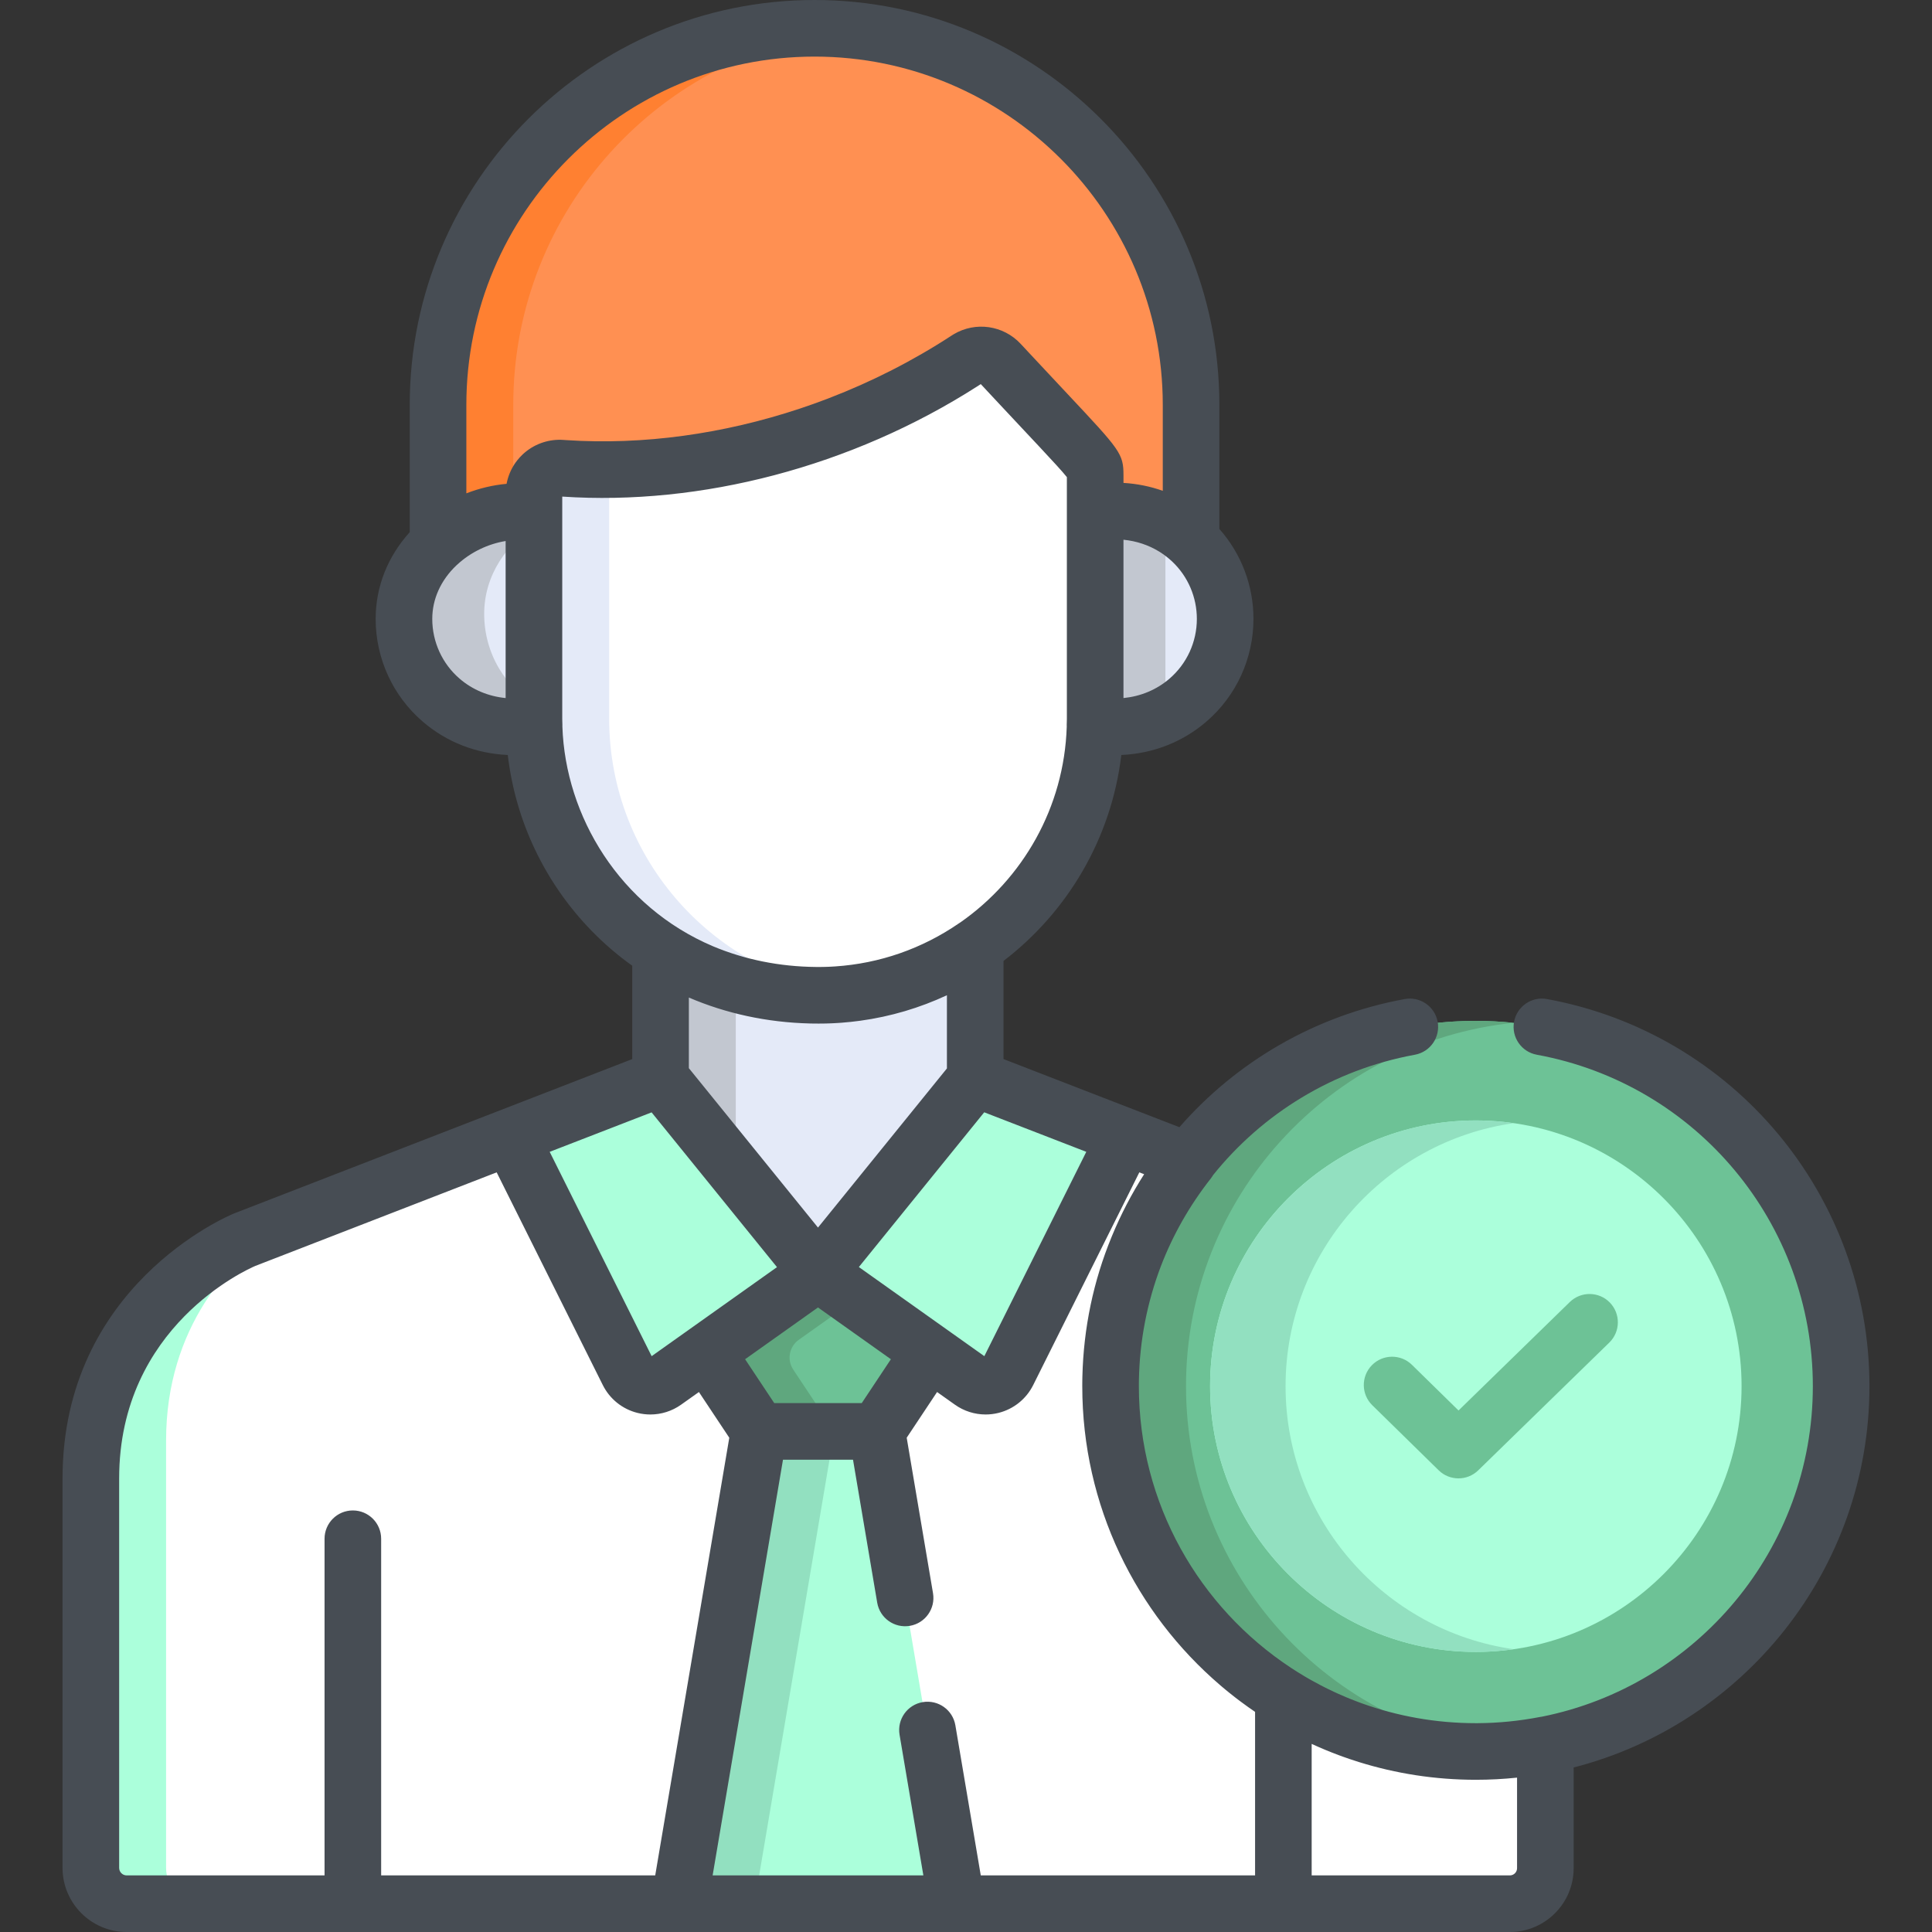 <?xml version="1.0" encoding="iso-8859-1"?>
<!-- Generator: Adobe Illustrator 19.0.0, SVG Export Plug-In . SVG Version: 6.00 Build 0)  -->
<svg version="1.1" id="Capa_1" xmlns="http://www.w3.org/2000/svg" xmlns:xlink="http://www.w3.org/1999/xlink" x="0px" y="0px"
	 viewBox="0 0 512 512" style="enable-background:new 0 0 512 512;" xml:space="preserve">
<rect x="0" y="0" width="512" height="512" fill="#333333" stroke="none"/>
<path style="fill:#FF9052;" d="M215.8,7.5c-55.108,0-99.78,44.672-99.78,99.781v39.485c6.668-6.181,16.156-9.541,25.417-8.305
	v-4.972c0-3.952,3.375-7.074,7.288-6.778c38.578,2.771,77.839-9.488,107.525-28.88c2.771-1.811,6.44-1.361,8.694,1.06
	c25.379,27.28,25.226,26.224,25.226,29.786v9.764c10.152-1.521,19.155,1.615,25.412,7.432v-38.592
	C315.58,52.172,270.909,7.5,215.8,7.5z"/>
<path style="fill:#FF8031;" d="M136.021,107.281c0-51.733,39.367-94.267,89.779-99.283c-3.289-0.327-6.625-0.497-10.001-0.497
	c-55.108,0-99.78,44.672-99.78,99.781v39.485c5.369-4.977,12.567-8.119,20.001-8.512V107.281z"/>
<g>
	<path style="fill:#E4EAF8;" d="M288.846,134.476v54.659c0,0.592-0.031,1.178-0.045,1.768c19.343,2.929,34.492-11.047,34.492-28.212
		C323.292,145.493,308.13,131.585,288.846,134.476z"/>
	<path style="fill:#E4EAF8;" d="M142.758,189.135v-54.638c-16.84-2.249-34.447,10.675-34.447,28.195
		c0,17.142,15.116,31.143,34.491,28.211C142.787,190.313,142.758,189.725,142.758,189.135z"/>
</g>
<g>
	<path style="fill:#C2C7D0;" d="M308.847,137.954c-5.608-3.173-12.489-4.605-20.001-3.479v54.659c0,0.593-0.031,1.178-0.045,1.768
		c7.536,1.141,14.431-0.292,20.046-3.473V137.954z"/>
	<path style="fill:#C2C7D0;" d="M142.759,187.433c-8.803-4.984-14.446-14.273-14.446-24.742c0-10.267,6.05-18.949,14.446-23.931
		v-4.263c-16.84-2.249-34.447,10.676-34.447,28.195c0,17.142,15.116,31.143,34.491,28.211c-0.014-0.59-0.043-1.177-0.043-1.767
		v-1.702H142.759z"/>
</g>
<path style="fill:#E4EAF8;" d="M216.863,261.117c-16.12,0-30.287-4.425-41.874-11.829v39.159l41.694,51.464l41.694-51.464v-40.264
	C246.565,256.331,232.266,261.117,216.863,261.117z"/>
<path style="fill:#C2C7D0;" d="M194.991,258.186c-7.299-2.035-13.999-5.062-20.001-8.898v39.159l20.001,24.689V258.186z"/>
<path style="fill:#FFFFFF;" d="M368.676,328.52l-110.299-42.716l-41.694,51.464l-41.695-51.464L64.806,328.52
	c0,0-40.795,16.771-40.795,63.277v103.212c0,5.241,4.249,9.49,9.49,9.49h366.562c5.195,0,9.408-4.212,9.408-9.408V391.797
	C409.471,345.291,368.676,328.52,368.676,328.52z"/>
<path style="fill:#ABFFDB;" d="M44.012,495.009V381.796c0-30.278,17.29-47.949,29.358-56.597l-8.565,3.32
	c0,0-40.795,16.771-40.795,63.277v103.212c0,5.241,4.249,9.49,9.49,9.49h20.001C48.261,504.5,44.012,500.25,44.012,495.009z"/>
<path style="fill:#FFFFFF;" d="M264.941,96.249c-2.252-2.42-5.922-2.871-8.694-1.06c-29.685,19.392-68.946,31.651-107.525,28.88
	c-3.913-0.296-7.288,2.825-7.288,6.778v59.61c0,38.311,30.019,73.303,75.427,73.303c40.42,0,73.304-32.884,73.304-73.303v-64.422
	C290.167,122.473,290.32,123.528,264.941,96.249z"/>
<path style="fill:#E4EAF8;" d="M161.437,190.457v-66.019c-4.237,0.047-8.479-0.065-12.713-0.369
	c-3.913-0.297-7.288,2.825-7.288,6.778v59.61c0,38.311,30.019,73.303,75.427,73.303c3.028,0,6.007-0.206,8.94-0.565
	C189.586,258.77,161.437,227.848,161.437,190.457z"/>
<g>
	<path style="fill:#ABFFDB;" d="M267.026,363.713l31.178-62.485l-39.826-15.424l-41.694,51.464l40.649,28.87
		C260.623,368.475,265.223,367.324,267.026,363.713z"/>
	<path style="fill:#ABFFDB;" d="M166.4,363.713l-31.178-62.485l39.826-15.424l41.694,51.464l-40.649,28.87
		C172.801,368.475,168.202,367.324,166.4,363.713z"/>
</g>
<path style="fill:#6DC296;" d="M216.738,337.303v-0.036l-0.025,0.018l-0.025-0.018v0.036l-29.566,20.998l13.975,21.033
	c11.275,0,19.958,0,31.231,0l13.975-21.033L216.738,337.303z"/>
<path style="fill:#ABFFDB;" d="M179.912,504.5h73.6l-21.185-125.164c-11.275,0-19.958,0-31.231,0L179.912,504.5z"/>
<path style="fill:#5FA77E;" d="M226.713,344.389l-9.976-7.084v-0.036l-0.025,0.018l-0.025-0.018v0.036l-29.566,20.998l13.975,21.033
	c5.27,0,8.555,0,20.001,0l-10.881-16.376c-1.724-2.595-1.076-6.091,1.464-7.896L226.713,344.389z"/>
<path style="fill:#92E0C0;" d="M201.097,379.335l-21.184,125.164h20.001l21.184-125.164
	C209.648,379.335,206.377,379.335,201.097,379.335z"/>
<path style="fill:#6DC296;" d="M391.111,464.161c-53.379,0-96.807-43.428-96.807-96.807s43.428-96.807,96.807-96.807
	s96.807,43.428,96.807,96.807S444.49,464.161,391.111,464.161z"/>
<path style="fill:#5FA77E;" d="M314.305,367.354c0-50.003,38.108-91.273,86.806-96.293c-57.407-5.92-106.807,39.302-106.807,96.293
	c0,53.379,43.428,96.808,96.807,96.808c3.376,0,6.712-0.175,10.001-0.514C352.413,458.627,314.305,417.357,314.305,367.354z"/>
<path style="fill:#ABFFDB;" d="M391.111,296.93c-38.832,0-70.424,31.592-70.424,70.424s31.592,70.424,70.424,70.424
	s70.424-31.592,70.424-70.424S429.943,296.93,391.111,296.93z"/>
<path style="fill:#92E0C0;" d="M340.688,367.354c0-35.436,26.313-64.829,60.424-69.701c-42.711-6.103-80.425,27.194-80.425,69.701
	c0,38.832,31.592,70.424,70.424,70.424c3.396,0,6.731-0.256,10.001-0.722C367.001,432.183,340.688,402.79,340.688,367.354z"/>
<path style="fill:#6DC296;" d="M386.509,391.784c-1.896,0-3.792-0.714-5.25-2.144l-17.589-17.239
	c-2.958-2.899-3.006-7.648-0.106-10.607c2.9-2.958,7.647-3.006,10.607-0.107l12.354,12.108l29.487-28.742
	c2.969-2.892,7.715-2.83,10.607,0.136c2.891,2.966,2.83,7.714-0.136,10.606l-34.737,33.858
	C390.288,391.075,388.398,391.784,386.509,391.784z"/>
<g>
	<path style="fill:#474D54;" d="M409.971,264.759c-4.07-0.748-7.982,1.949-8.73,6.024c-0.747,4.074,1.95,7.982,6.024,8.73
		c42.391,7.772,73.157,44.715,73.157,87.84c0,43.255-30.91,79.425-71.8,87.584c-0.171,0.021-0.341,0.047-0.512,0.08
		c-5.458,1.055-10.994,1.607-16.46,1.641c-0.178,0.001-0.356,0.002-0.534,0.002c-10.58,0-20.736-1.849-30.162-5.241
		c-0.343-0.123-0.685-0.249-1.025-0.376c-0.682-0.255-1.359-0.518-2.033-0.789c-0.337-0.135-0.673-0.273-1.007-0.413
		c-0.837-0.348-1.668-0.709-2.491-1.083c-0.33-0.149-0.658-0.3-0.985-0.454c-0.491-0.229-0.98-0.464-1.466-0.702
		c-0.324-0.159-0.647-0.32-0.969-0.482c-0.322-0.163-0.643-0.327-0.963-0.494c-0.799-0.416-1.592-0.844-2.377-1.283
		c-0.157-0.088-0.314-0.176-0.47-0.265c-0.313-0.177-0.624-0.357-0.935-0.538c-0.155-0.09-0.31-0.182-0.465-0.273
		c-0.619-0.366-1.232-0.74-1.841-1.12c-0.609-0.38-1.213-0.768-1.812-1.163c-24.26-15.983-40.304-43.469-40.304-74.632v-0.007
		c0-0.161,0-0.322,0.001-0.482c0-0.042,0.001-0.085,0.001-0.127c0.001-0.126,0.002-0.251,0.003-0.377
		c0-0.028,0.001-0.057,0.001-0.085c0.002-0.142,0.004-0.284,0.006-0.426c0-0.011,0-0.022,0.001-0.032
		c0.18-10.58,2.21-20.768,5.805-30.222c3.167-8.274,7.6-16.094,13.235-23.269c0.224-0.286,0.425-0.585,0.604-0.895
		c13.045-16.252,31.742-27.928,53.501-31.917c4.074-0.747,6.771-4.655,6.024-8.73c-0.747-4.075-4.66-6.774-8.73-6.024
		c-23.908,4.383-44.652,16.71-59.712,33.957l-46.61-18.051v-26.008c16.907-12.939,28.576-32.392,31.22-54.577
		c8.408-0.378,16.217-3.408,22.542-8.849c7.928-6.818,12.476-16.739,12.476-27.219c0-8.858-3.247-17.315-9.035-23.834v-32.898
		C323.145,48.126,275.019,0,215.865,0s-107.28,48.126-107.28,107.28v33.754c-5.853,6.465-9.031,14.48-9.031,22.978
		c0,10.482,4.547,20.404,12.476,27.223c6.322,5.438,14.128,8.467,22.536,8.845c2.071,17.544,9.789,33.832,22.247,46.628
		c3.318,3.408,6.911,6.486,10.741,9.22v24.741L62.159,321.526c-0.047,0.018-0.094,0.037-0.141,0.056
		c-1.855,0.763-45.443,19.268-45.443,70.214V495.01c0,9.369,7.621,16.99,16.99,16.99h366.562c9.323,0,16.908-7.584,16.908-16.908
		v-26.69c45.018-11.554,78.389-52.477,78.389-101.048C495.425,316.985,459.486,273.838,409.971,264.759z M287.879,305.247
		l-27.019,54.149l-33.252-23.618c-0.022-0.016-0.011-0.008,0,0l25.449-31.414l7.772-9.594L287.879,305.247z M216.777,346.489
		l19.319,13.72l-7.725,11.627h-23.187l-7.724-11.627L216.777,346.489z M216.777,325.318l-34.222-42.243V264.36
		c9.871,4.237,20.711,6.59,32.06,6.872l0.059,0.001c0.16,0.004,0.32,0.007,0.48,0.01c0.028,0,0.057,0.001,0.085,0.002
		c0.133,0.002,0.266,0.004,0.399,0.006c0.059,0.001,0.118,0.002,0.177,0.002c0.118,0.001,0.236,0.002,0.354,0.003
		c0.067,0,0.135,0.001,0.202,0.002c0.186,0.001,0.371,0.002,0.557,0.002c0.181,0,0.362,0,0.542-0.002
		c0.059,0,0.119-0.001,0.178-0.001c0.117-0.001,0.234-0.002,0.351-0.004c0.076-0.001,0.153-0.002,0.229-0.004
		c0.108-0.002,0.216-0.003,0.324-0.005c0.062-0.001,0.125-0.003,0.187-0.004c0.117-0.002,0.234-0.005,0.351-0.008
		c0.069-0.002,0.137-0.004,0.206-0.006c0.111-0.003,0.222-0.006,0.332-0.01c0.07-0.002,0.141-0.005,0.211-0.008
		c0.111-0.004,0.222-0.008,0.333-0.012c0.066-0.003,0.132-0.006,0.198-0.008c0.117-0.005,0.234-0.01,0.351-0.016
		c0.06-0.003,0.119-0.005,0.179-0.008c0.125-0.006,0.249-0.012,0.374-0.019c0.052-0.003,0.105-0.006,0.157-0.009
		c0.132-0.007,0.265-0.015,0.397-0.023c0.046-0.003,0.091-0.006,0.137-0.008c0.139-0.009,0.278-0.018,0.417-0.027
		c0.04-0.002,0.079-0.005,0.119-0.008c0.162-0.011,0.325-0.023,0.487-0.035c0.011-0.001,0.022-0.002,0.033-0.002
		c1.653-0.124,3.292-0.298,4.915-0.52c0.001,0,0.002,0,0.003,0c8.109-1.11,15.839-3.427,23.001-6.764v19.398L216.777,325.318z
		 M310.699,148.869c4.129,3.924,6.479,9.387,6.479,15.144c0,6.104-2.645,11.88-7.255,15.845c-3.41,2.933-7.606,4.68-12.191,5.135
		v-41.958c3.43,0.341,6.643,1.404,9.473,3.145c0.017,0.011,0.035,0.021,0.053,0.032c0.094,0.059,0.188,0.118,0.282,0.178
		c1.057,0.68,2.06,1.458,2.999,2.331C310.591,148.773,310.645,148.821,310.699,148.869z M134.001,184.994
		c-4.585-0.454-8.782-2.2-12.19-5.131c-4.611-3.966-7.256-9.743-7.256-15.85c0-5.247,2.258-10.243,6.38-14.17
		c0.084-0.071,0.167-0.145,0.248-0.22c3.553-3.294,8.132-5.479,12.817-6.247v41.619H134.001z M139.197,119.823
		c-0.209,0.173-0.414,0.351-0.614,0.537c-0.565,0.523-1.082,1.09-1.55,1.69c-0.001,0.001-0.002,0.003-0.004,0.005
		c-0.115,0.148-0.227,0.298-0.337,0.45c-0.002,0.003-0.005,0.006-0.007,0.009c-0.106,0.148-0.21,0.299-0.31,0.451
		c-0.005,0.008-0.011,0.016-0.016,0.024c-0.05,0.076-0.099,0.152-0.147,0.228c-0.001,0.002-0.002,0.004-0.004,0.006
		c-0.047,0.074-0.092,0.149-0.138,0.223c-0.005,0.008-0.009,0.016-0.014,0.023c-0.045,0.075-0.09,0.15-0.133,0.226
		c-0.006,0.01-0.012,0.021-0.017,0.031c-0.04,0.07-0.08,0.14-0.119,0.211c-0.004,0.008-0.009,0.016-0.013,0.024
		c-0.041,0.074-0.081,0.149-0.12,0.224c-0.008,0.016-0.016,0.031-0.025,0.047c-0.036,0.069-0.071,0.138-0.106,0.208
		c-0.004,0.008-0.008,0.016-0.012,0.024c-0.036,0.073-0.072,0.147-0.107,0.22c-0.009,0.02-0.019,0.04-0.028,0.059
		c-0.035,0.073-0.069,0.146-0.102,0.22c-0.006,0.013-0.011,0.026-0.017,0.038c-0.029,0.064-0.057,0.127-0.084,0.192
		c-0.01,0.022-0.019,0.045-0.029,0.067c-0.031,0.072-0.061,0.145-0.09,0.217c-0.008,0.019-0.015,0.038-0.023,0.057
		c-0.025,0.062-0.049,0.124-0.073,0.186c-0.008,0.02-0.015,0.04-0.023,0.059c-0.028,0.073-0.055,0.146-0.081,0.219
		c-0.009,0.024-0.017,0.048-0.026,0.072c-0.021,0.058-0.041,0.116-0.061,0.174c-0.008,0.023-0.016,0.046-0.023,0.069
		c-0.024,0.071-0.047,0.143-0.07,0.214c-0.009,0.028-0.018,0.056-0.026,0.084c-0.018,0.059-0.036,0.119-0.054,0.178
		c-0.006,0.021-0.013,0.042-0.019,0.063c-0.021,0.071-0.041,0.142-0.06,0.214c-0.008,0.028-0.015,0.056-0.023,0.084
		c-0.02,0.073-0.039,0.146-0.057,0.219c-0.004,0.016-0.008,0.032-0.012,0.048c-0.017,0.067-0.033,0.134-0.048,0.201
		c-0.006,0.025-0.012,0.051-0.018,0.076c-0.017,0.076-0.034,0.153-0.05,0.229c-0.004,0.018-0.007,0.036-0.011,0.054
		c-0.014,0.066-0.027,0.132-0.039,0.198c-0.003,0.014-0.006,0.029-0.008,0.043c-3.634,0.332-7.229,1.187-10.661,2.524v-23.465
		c0-50.883,41.397-92.28,92.279-92.28s92.28,41.397,92.28,92.28v22.794c-3.308-1.176-6.802-1.881-10.412-2.096v-2.008
		c0.002-5.751-0.838-6.646-14.869-21.605c-0.431-0.46-0.878-0.935-1.338-1.427c-2.492-2.657-5.423-5.785-8.871-9.484
		c-0.698-0.749-1.416-1.521-2.157-2.317c-4.607-4.95-11.97-5.983-17.733-2.573c-0.186,0.11-0.371,0.225-0.553,0.344
		c-10.225,6.679-21.196,12.252-32.562,16.624c-0.194,0.074-0.388,0.149-0.582,0.223c-2.312,0.88-4.64,1.711-6.982,2.491
		c-0.011,0.004-0.023,0.008-0.034,0.011c-20.319,6.765-41.618,9.732-61.955,8.382c-0.247-0.016-0.494-0.033-0.741-0.051
		C145.696,116.312,142.03,117.484,139.197,119.823z M149.038,192.555c0.007-0.167,0.009-0.335,0.005-0.504l-0.021-0.685
		c-0.01-0.303-0.021-0.605-0.021-0.908v-58.856c18.433,1.236,37.568-0.762,56.198-5.672c18.842-4.965,37.164-12.909,53.72-23.494
		c0.334-0.213,0.667-0.427,0.999-0.643c0.648,0.696,1.278,1.373,1.892,2.031c0.175,0.188,0.349,0.374,0.521,0.559
		c0.213,0.229,0.425,0.456,0.635,0.68c0.047,0.05,0.093,0.1,0.14,0.15c0.138,0.148,0.275,0.294,0.411,0.44
		c2.755,2.952,5.153,5.511,7.241,7.737c0.397,0.423,0.782,0.834,1.157,1.234c0.937,0.999,1.826,1.947,2.665,2.842
		c0.069,0.074,0.138,0.148,0.207,0.221c0.19,0.203,0.377,0.402,0.561,0.599c3.661,3.914,6.233,6.705,7.31,8.07
		c0.025,0.031,0.049,0.062,0.072,0.092v64.009c0,0.293-0.012,0.584-0.021,0.875l-0.021,0.718c-0.004,0.188-0.001,0.375,0.008,0.56
		c-0.692,21.413-11.665,40.273-28.132,51.795c-0.129,0.078-0.257,0.16-0.382,0.246c-9.795,6.756-21.074,10.679-32.856,11.461
		c-0.019,0.001-0.037,0.002-0.056,0.004c-0.394,0.026-0.788,0.048-1.182,0.067c-0.022,0.001-0.044,0.002-0.067,0.003
		c-0.197,0.009-0.395,0.018-0.592,0.025c-0.003,0-0.006,0-0.009,0c-0.184,0.007-0.368,0.013-0.552,0.018
		c-0.04,0.001-0.08,0.002-0.12,0.003c-0.186,0.005-0.372,0.01-0.558,0.013c-0.019,0-0.038,0-0.057,0.001
		c-0.17,0.003-0.339,0.006-0.509,0.007c-0.046,0-0.092,0.001-0.138,0.001c-0.186,0.002-0.372,0.003-0.559,0.003
		c-0.201,0-0.402-0.001-0.602-0.002c-0.039,0-0.078-0.001-0.117-0.001c-9.628-0.089-18.872-1.961-27.256-5.482
		C164.24,240.289,149.841,216.324,149.038,192.555z M172.681,294.789l33.228,41.015c0.011-0.008,0.022-0.016,0,0l-33.217,23.593
		l-27.019-54.149L172.681,294.789z M101.009,496.999v-89.216c0-4.142-3.357-7.5-7.5-7.5c-4.143,0-7.5,3.358-7.5,7.5v89.216H33.566
		c-1.097,0-1.989-0.893-1.989-1.989V391.797c0-40.352,34.082-55.462,36.1-56.32l63.946-24.791l28.13,56.376c0,0,0,0,0.001,0.001
		c1.839,3.685,5.185,6.371,9.18,7.37c1.131,0.283,2.279,0.422,3.421,0.422c2.891,0,5.738-0.892,8.145-2.601l4.722-3.354
		l8.048,12.114L173.639,497L101.009,496.999L101.009,496.999z M332.605,496.999h-72.69l-6.732-39.777
		c-0.69-4.083-4.551-6.83-8.647-6.144c-4.084,0.691-6.834,4.563-6.143,8.647l6.309,37.274h-55.848l18.646-110.163h18.557
		l6.412,37.886c0.691,4.084,4.558,6.835,8.647,6.144c4.084-0.691,6.834-4.563,6.143-8.647l-6.974-41.207l8.049-12.114l4.722,3.354
		c2.406,1.709,5.254,2.602,8.146,2.602c1.142,0,2.29-0.139,3.421-0.422c3.994-0.999,7.34-3.685,9.18-7.37
		c0.001,0,0.001,0,0.001-0.001l28.128-56.373l1.277,0.495c-3.309,5.177-6.17,10.66-8.533,16.387
		c-0.007,0.018-0.015,0.036-0.022,0.053c-0.03,0.073-0.06,0.146-0.09,0.22c-4.796,11.642-7.415,24.095-7.72,36.965
		c-0.003,0.143-0.007,0.286-0.009,0.428c-0.002,0.106-0.004,0.212-0.006,0.318c-0.004,0.252-0.007,0.504-0.01,0.756
		c-0.001,0.072-0.001,0.144-0.002,0.216c-0.002,0.275-0.004,0.551-0.004,0.827l0,0c0,31.678,14.195,60.104,36.558,79.25
		c0.159,0.136,0.318,0.271,0.477,0.406c0.319,0.27,0.639,0.538,0.961,0.803c0.322,0.265,0.646,0.53,0.971,0.792
		c0.488,0.393,0.979,0.782,1.475,1.167c0.165,0.128,0.33,0.256,0.496,0.383c0.332,0.254,0.665,0.507,1,0.757
		c0.669,0.501,1.345,0.994,2.027,1.479c0.605,0.43,1.215,0.854,1.829,1.272v43.336H332.605z M402.036,495.092
		c0,1.052-0.855,1.907-1.907,1.907h-52.523v-34.851l0.049,0.023c2.302,1.06,4.649,2.038,7.037,2.93
		c0.398,0.149,0.797,0.295,1.198,0.439c0.601,0.216,1.203,0.427,1.809,0.632c0.807,0.274,1.619,0.538,2.435,0.792
		c9.793,3.052,20.199,4.697,30.984,4.697c3.686,0,7.328-0.193,10.918-0.568L402.036,495.092L402.036,495.092z"/>
	<path style="fill:#474D54;" d="M227.609,335.779L227.609,335.779C227.631,335.794,227.62,335.787,227.609,335.779z"/>
	<path style="fill:#474D54;" d="M205.91,335.804L205.91,335.804C205.898,335.812,205.887,335.82,205.91,335.804z"/>
</g>
<g>
</g>
<g>
</g>
<g>
</g>
<g>
</g>
<g>
</g>
<g>
</g>
<g>
</g>
<g>
</g>
<g>
</g>
<g>
</g>
<g>
</g>
<g>
</g>
<g>
</g>
<g>
</g>
<g>
</g>
</svg>
